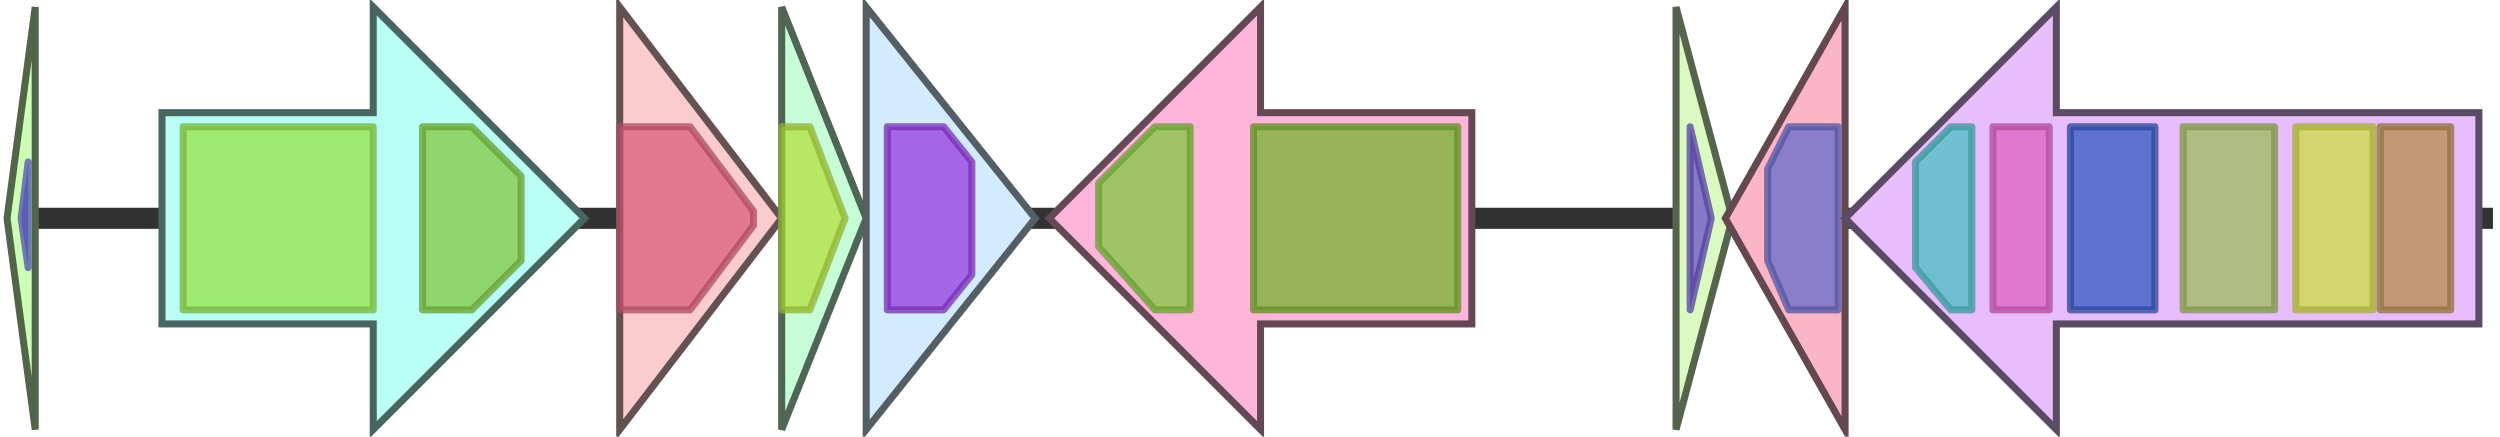 <svg version="1.1" baseProfile="full" xmlns="http://www.w3.org/2000/svg" width="355" height="62">
	<line x1="1" y1="31" x2="354" y2="31" style="stroke:rgb(50,50,50); stroke-width:3 "/>
	<g>
		<title>exoB</title>
		<polygon class="exoB" points="5,16 5,16 5,1 1,31 5,61 5,46 5,46" fill="rgb(205,254,181)" fill-opacity="1.0" stroke="rgb(82,101,72)" stroke-width="1" />
		<g>
			<title>PF01370</title>
			<polygon class="PF01370" points="3,31 4,23 4,38" stroke-linejoin="round" width="3" height="26" fill="rgb(98,102,214)" stroke="rgb(78,81,171)" stroke-width="1" opacity="0.75" />
		</g>
	</g>
	<g>
		<title>exsA</title>
		<polygon class="exsA" points="23,16 53,16 53,1 83,31 53,61 53,46 23,46" fill="rgb(184,254,245)" fill-opacity="1.0" stroke="rgb(73,101,97)" stroke-width="1" />
		<g>
			<title>PF00664</title>
			<rect class="PF00664" x="26" y="18" stroke-linejoin="round" width="27" height="26" fill="rgb(149,226,73)" stroke="rgb(119,180,58)" stroke-width="1" opacity="0.75" />
		</g>
		<g>
			<title>PF00005</title>
			<polygon class="PF00005" points="60,18 67,18 74,25 74,37 67,44 60,44" stroke-linejoin="round" width="14" height="26" fill="rgb(129,201,63)" stroke="rgb(103,160,50)" stroke-width="1" opacity="0.75" />
		</g>
	</g>
	<g>
		<title>exsB</title>
		<polygon class="exsB" points="88,16 88,16 88,1 111,31 88,61 88,46 88,46" fill="rgb(251,204,206)" fill-opacity="1.0" stroke="rgb(100,81,82)" stroke-width="1" />
		<g>
			<title>PF06508</title>
			<polygon class="PF06508" points="88,18 98,18 107,30 107,32 98,44 88,44" stroke-linejoin="round" width="19" height="26" fill="rgb(217,93,123)" stroke="rgb(173,74,98)" stroke-width="1" opacity="0.75" />
		</g>
	</g>
	<g>
		<title>exsC</title>
		<polygon class="exsC" points="111,16 111,16 111,1 123,31 111,61 111,46 111,46" fill="rgb(198,253,215)" fill-opacity="1.0" stroke="rgb(79,101,86)" stroke-width="1" />
		<g>
			<title>PF01242</title>
			<polygon class="PF01242" points="111,18 115,18 120,31 115,44 111,44" stroke-linejoin="round" width="11" height="26" fill="rgb(179,224,60)" stroke="rgb(143,179,48)" stroke-width="1" opacity="0.75" />
		</g>
	</g>
	<g>
		<title>exsD</title>
		<polygon class="exsD" points="123,16 123,16 123,1 147,31 123,61 123,46 123,46" fill="rgb(211,235,254)" fill-opacity="1.0" stroke="rgb(84,94,101)" stroke-width="1" />
		<g>
			<title>PF04055</title>
			<polygon class="PF04055" points="126,18 134,18 138,23 138,39 134,44 126,44" stroke-linejoin="round" width="12" height="26" fill="rgb(149,56,222)" stroke="rgb(119,44,177)" stroke-width="1" opacity="0.75" />
		</g>
	</g>
	<g>
		<title>exsE</title>
		<polygon class="exsE" points="209,16 179,16 179,1 149,31 179,61 179,46 209,46" fill="rgb(253,181,217)" fill-opacity="1.0" stroke="rgb(101,72,86)" stroke-width="1" />
		<g>
			<title>PF00005</title>
			<polygon class="PF00005" points="156,26 164,18 169,18 169,44 164,44 156,35" stroke-linejoin="round" width="13" height="26" fill="rgb(129,201,63)" stroke="rgb(103,160,50)" stroke-width="1" opacity="0.75" />
		</g>
		<g>
			<title>PF06472</title>
			<rect class="PF06472" x="178" y="18" stroke-linejoin="round" width="29" height="26" fill="rgb(120,179,45)" stroke="rgb(96,143,36)" stroke-width="1" opacity="0.75" />
		</g>
	</g>
	<g>
		<title>exsI</title>
		<polygon class="exsI" points="238,16 238,16 238,1 246,31 238,61 238,46 238,46" fill="rgb(218,250,193)" fill-opacity="1.0" stroke="rgb(87,100,77)" stroke-width="1" />
		<g>
			<title>PF01381</title>
			<polygon class="PF01381" points="240,18 240,18 243,31 240,44 240,44" stroke-linejoin="round" width="5" height="26" fill="rgb(105,79,202)" stroke="rgb(83,63,161)" stroke-width="1" opacity="0.75" />
		</g>
	</g>
	<g>
		<title>exsF</title>
		<polygon class="exsF" points="262,16 262,16 262,1 245,31 262,61 262,46 262,46" fill="rgb(250,181,198)" fill-opacity="1.0" stroke="rgb(100,72,79)" stroke-width="1" />
		<g>
			<title>PF00072</title>
			<polygon class="PF00072" points="251,24 254,18 261,18 261,44 254,44 251,37" stroke-linejoin="round" width="10" height="26" fill="rgb(100,107,203)" stroke="rgb(80,85,162)" stroke-width="1" opacity="0.75" />
		</g>
	</g>
	<g>
		<title>exsG</title>
		<polygon class="exsG" points="352,16 292,16 292,1 262,31 292,61 292,46 352,46" fill="rgb(232,189,251)" fill-opacity="1.0" stroke="rgb(92,75,100)" stroke-width="1" />
		<g>
			<title>PF07536</title>
			<polygon class="PF07536" points="272,23 277,18 280,18 280,44 277,44 272,38" stroke-linejoin="round" width="8" height="26" fill="rgb(73,191,195)" stroke="rgb(58,152,156)" stroke-width="1" opacity="0.75" />
		</g>
		<g>
			<title>PF08447</title>
			<rect class="PF08447" x="283" y="18" stroke-linejoin="round" width="8" height="26" fill="rgb(222,97,193)" stroke="rgb(177,77,154)" stroke-width="1" opacity="0.75" />
		</g>
		<g>
			<title>PF08448</title>
			<rect class="PF08448" x="294" y="18" stroke-linejoin="round" width="12" height="26" fill="rgb(50,90,192)" stroke="rgb(40,71,153)" stroke-width="1" opacity="0.75" />
		</g>
		<g>
			<title>PF13185</title>
			<rect class="PF13185" x="310" y="18" stroke-linejoin="round" width="13" height="26" fill="rgb(158,189,90)" stroke="rgb(126,151,72)" stroke-width="1" opacity="0.75" />
		</g>
		<g>
			<title>PF00989</title>
			<rect class="PF00989" x="326" y="18" stroke-linejoin="round" width="11" height="26" fill="rgb(205,221,64)" stroke="rgb(164,176,51)" stroke-width="1" opacity="0.75" />
		</g>
		<g>
			<title>PF13426</title>
			<rect class="PF13426" x="338" y="18" stroke-linejoin="round" width="10" height="26" fill="rgb(182,140,74)" stroke="rgb(145,112,59)" stroke-width="1" opacity="0.75" />
		</g>
	</g>
</svg>
